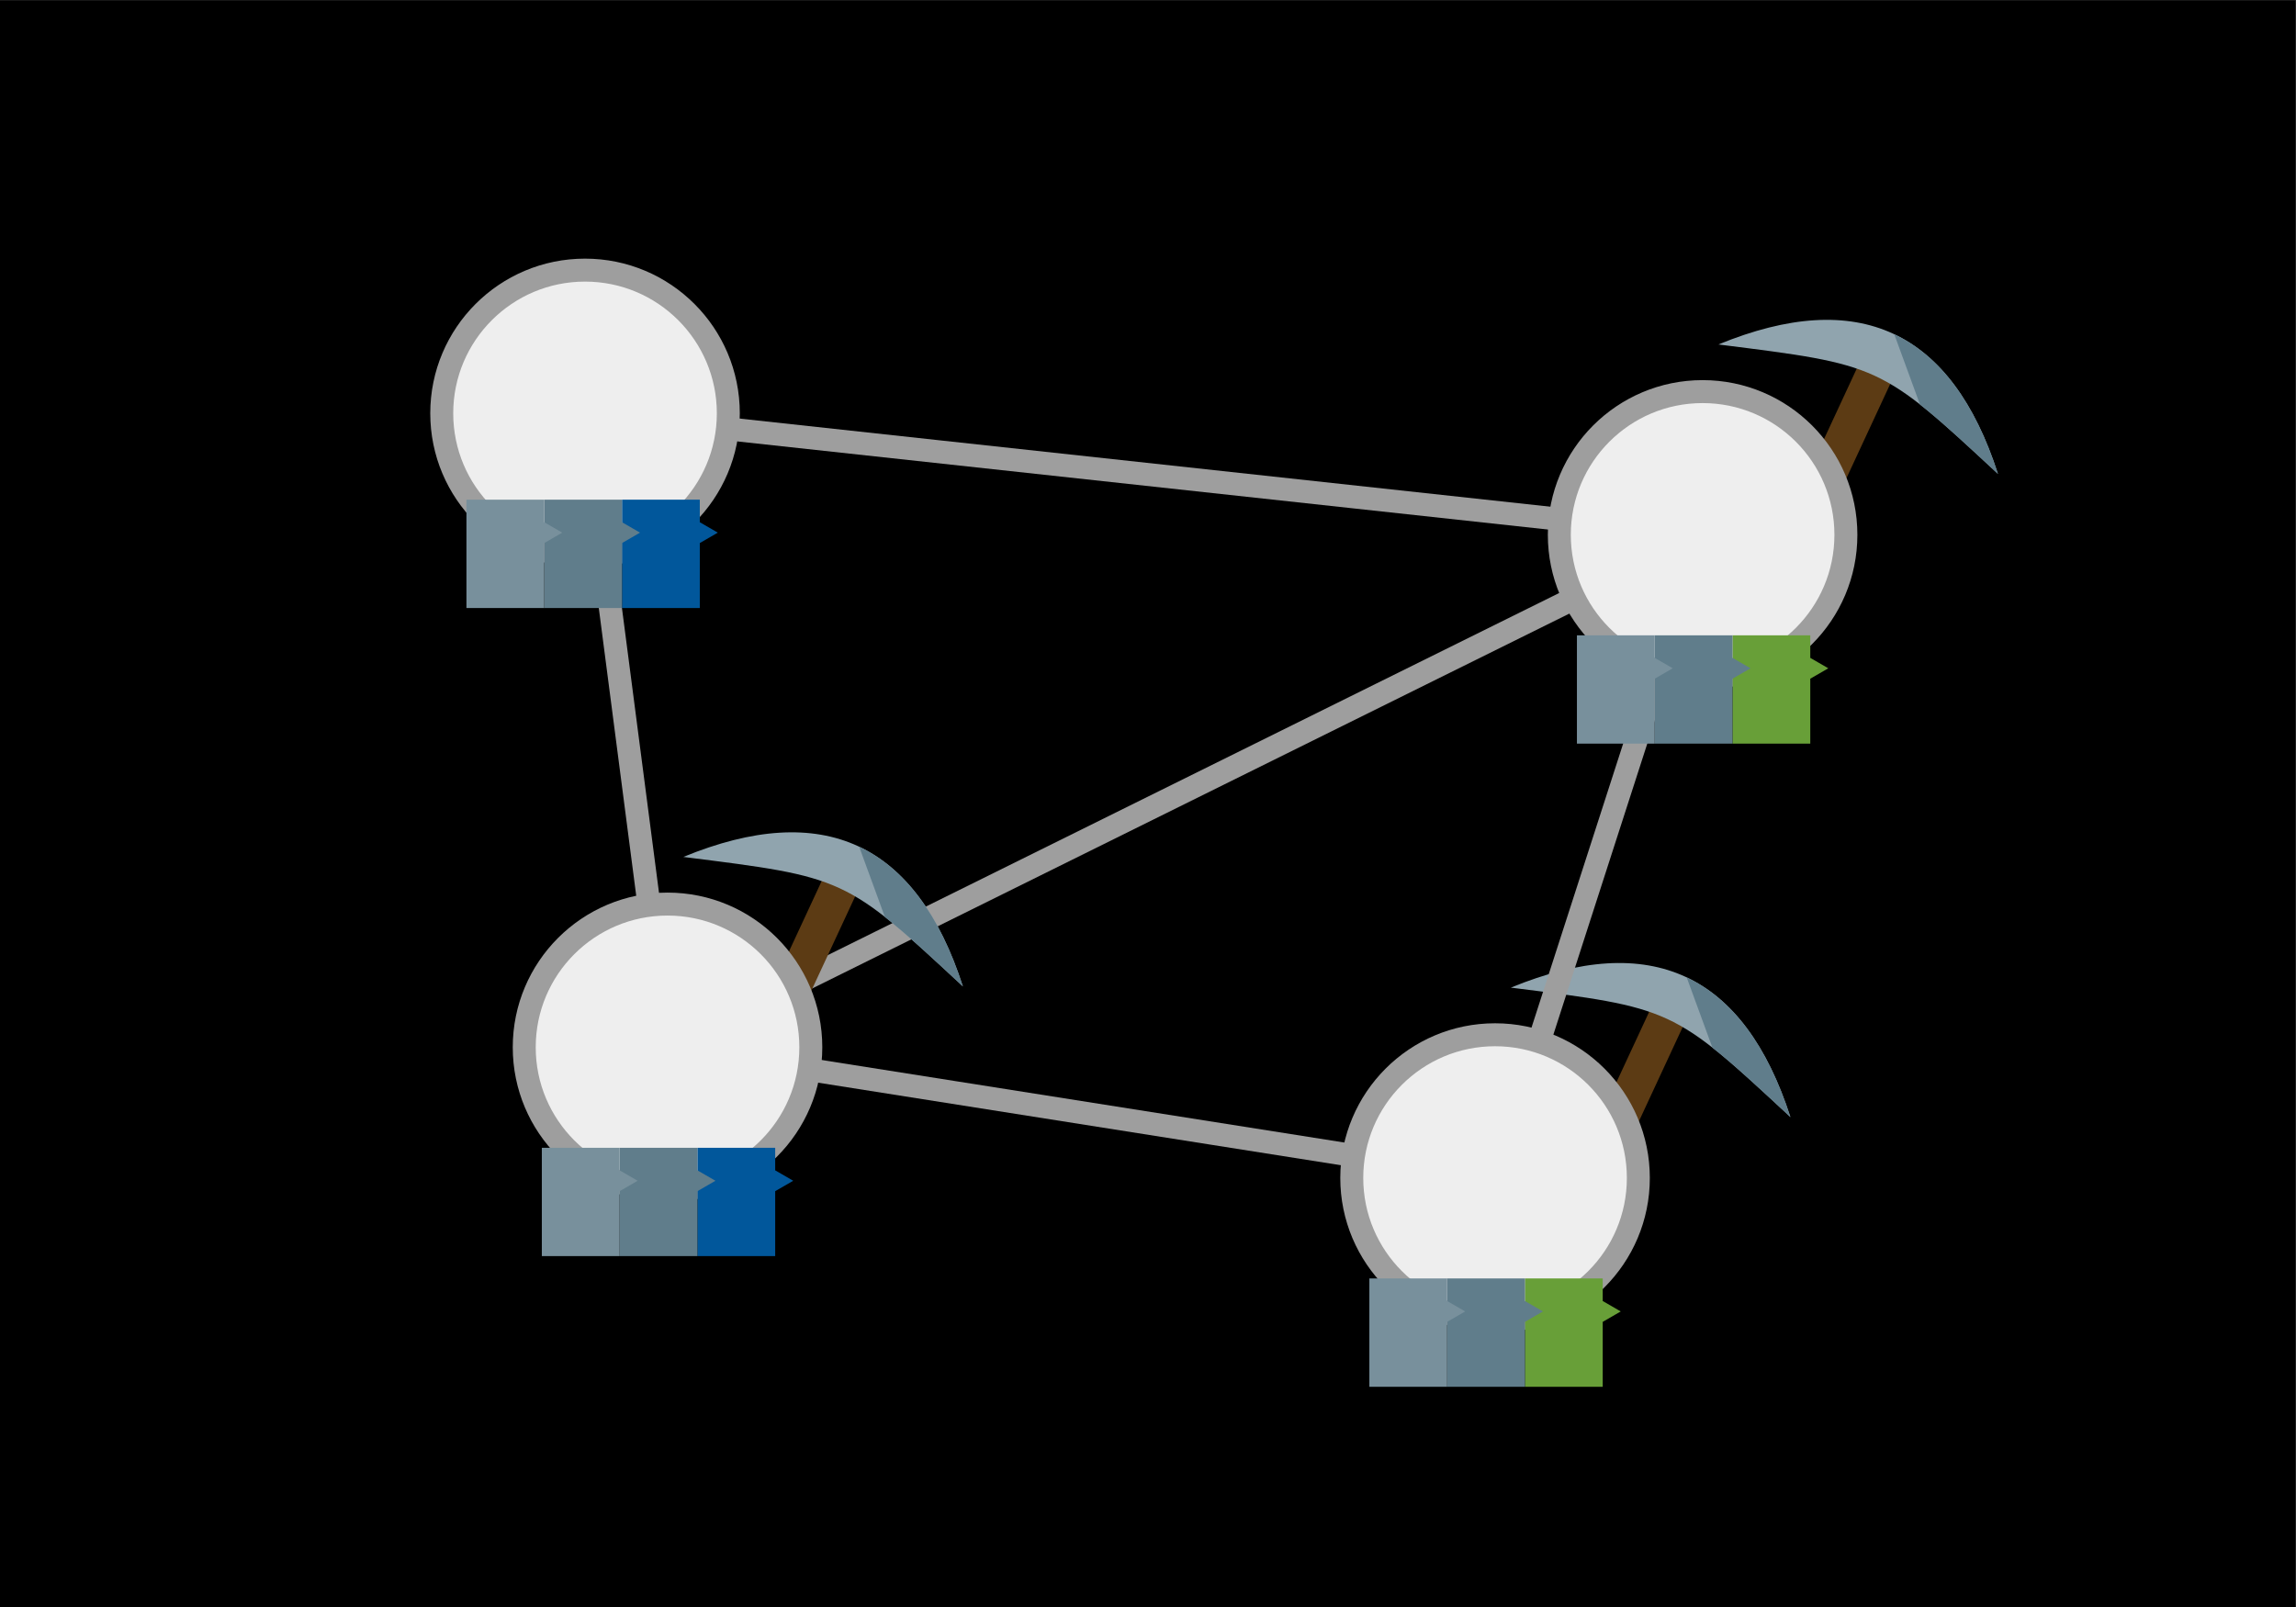 <?xml version="1.0" encoding="UTF-8" standalone="no"?>
<!-- Created with Inkscape (http://www.inkscape.org/) -->

<svg
   xmlns:dc="http://purl.org/dc/elements/1.1/"
   xmlns:cc="http://creativecommons.org/ns#"
   xmlns:rdf="http://www.w3.org/1999/02/22-rdf-syntax-ns#"
   xmlns:svg="http://www.w3.org/2000/svg"
   xmlns="http://www.w3.org/2000/svg"
   xmlns:xlink="http://www.w3.org/1999/xlink"
   xmlns:sodipodi="http://sodipodi.sourceforge.net/DTD/sodipodi-0.dtd"
   xmlns:inkscape="http://www.inkscape.org/namespaces/inkscape"
   version="1.1"
   id="svg29"
   xml:space="preserve"
   width="100mm"
   height="70mm"
   viewBox="0 0 377.953 264.567"
   sodipodi:docname="13.svg"
   inkscape:version="0.92.2 2405546, 2018-03-11"><rect x="0" y="0" width="377.953" height="264.567" fill="#333333" stroke="none"/><defs
     id="defs33"><marker
       inkscape:isstock="true"
       style="overflow:visible"
       id="marker2837"
       refX="0.0"
       refY="0.0"
       orient="auto"
       inkscape:stockid="TriangleInM"><path
         transform="scale(-0.4)"
         style="fill-rule:evenodd;stroke:#000000;stroke-width:1pt;stroke-opacity:1;fill:#000000;fill-opacity:1"
         d="M 5.77,0.0 L -2.88,5.0 L -2.88,-5.0 L 5.77,0.0 z "
         id="path2835" /></marker><marker
       inkscape:stockid="TriangleInM"
       orient="auto"
       refY="0.0"
       refX="0.0"
       id="TriangleInM"
       style="overflow:visible"
       inkscape:isstock="true"><path
         id="path1927"
         d="M 5.77,0.0 L -2.88,5.0 L -2.88,-5.0 L 5.77,0.0 z "
         style="fill-rule:evenodd;stroke:#ffffff;stroke-width:1pt;stroke-opacity:1;fill:#ffffff;fill-opacity:1"
         transform="scale(-0.4)" /></marker><marker
       inkscape:stockid="TriangleOutS"
       orient="auto"
       refY="0.0"
       refX="0.0"
       id="TriangleOutS"
       style="overflow:visible"
       inkscape:isstock="true"><path
         id="path12556"
         d="M 5.77,0.0 L -2.88,5.0 L -2.88,-5.0 L 5.77,0.0 z "
         style="fill-rule:evenodd;stroke:#e0e0e0;stroke-width:1pt;stroke-opacity:1;fill:#eeeeee;fill-opacity:1"
         transform="scale(0.2)" /></marker><marker
       inkscape:stockid="TriangleOutM"
       orient="auto"
       refY="0.0"
       refX="0.0"
       id="TriangleOutM"
       style="overflow:visible"
       inkscape:isstock="true"><path
         id="path12553"
         d="M 5.77,0.0 L -2.88,5.0 L -2.88,-5.0 L 5.77,0.0 z "
         style="fill-rule:evenodd;stroke:#ffffff;stroke-width:1pt;stroke-opacity:1;fill:#ffffff;fill-opacity:1"
         transform="scale(0.4)" /></marker><linearGradient
       inkscape:collect="always"
       id="linearGradient876"><stop
         style="stop-color:#ffffff;stop-opacity:1"
         offset="0"
         id="stop872" /><stop
         style="stop-color:#ffffff;stop-opacity:0"
         offset="1"
         id="stop874" /></linearGradient><linearGradient
       inkscape:collect="always"
       xlink:href="#linearGradient876"
       id="linearGradient878"
       x1="100.895"
       y1="53.722"
       x2="100.895"
       y2="35.612"
       gradientUnits="userSpaceOnUse" /></defs><sodipodi:namedview
     pagecolor="#000000"
     bordercolor="#666666"
     borderopacity="1"
     objecttolerance="10"
     gridtolerance="10"
     guidetolerance="10"
     inkscape:pageopacity="1"
     inkscape:pageshadow="2"
     inkscape:window-width="1366"
     inkscape:window-height="730"
     id="namedview31"
     showgrid="false"
     units="mm"
     inkscape:snap-page="true"
     borderlayer="true"
     inkscape:zoom="2.1865987"
     inkscape:cx="85.714945"
     inkscape:cy="116.5326"
     inkscape:window-x="0"
     inkscape:window-y="38"
     inkscape:window-maximized="0"
     inkscape:current-layer="layer1"
     inkscape:measure-start="0,0"
     inkscape:measure-end="0,0"
     inkscape:snap-bbox="true"
     inkscape:bbox-nodes="true"
     inkscape:object-nodes="true"
     inkscape:bbox-paths="true"
     inkscape:snap-object-midpoints="true"
     inkscape:object-paths="false"
     inkscape:snap-global="true"
     inkscape:snap-bbox-edge-midpoints="true"><inkscape:grid
       type="xygrid"
       id="grid12184" /></sodipodi:namedview><g
     id="g37"
     inkscape:groupmode="layer"
     inkscape:label="Background"
     transform="matrix(1.333,0,0,-1.333,0,264.567)"
     sodipodi:insensitive="true"><rect
       style="opacity:1;fill:#000000;fill-opacity:1;stroke:none;stroke-width:0.751;stroke-linecap:round;stroke-linejoin:bevel;stroke-miterlimit:4;stroke-dasharray:none;stroke-dashoffset:0;stroke-opacity:1"
       id="rect43"
       width="283.465"
       height="198.425"
       x="0"
       y="-198.425"
       transform="scale(1,-1)" /></g><g
     inkscape:groupmode="layer"
     id="layer1"
     inkscape:label="Foreground">





<path
   style="fill:#eeeeee;fill-rule:evenodd;stroke:#9e9e9e;stroke-width:3.78;stroke-linecap:butt;stroke-linejoin:miter;stroke-miterlimit:4;stroke-dasharray:none;stroke-opacity:1"
   d="M 131.019,161.951 259.138,98.512"
   id="path918"
   inkscape:connector-type="polyline"
   inkscape:connector-curvature="0" /><g
   id="g979"
   transform="matrix(0.719,0.333,-0.334,0.719,232.944,5.802)"
   style="stroke-width:1.262"><rect
     y="19.895"
     x="112.394"
     height="58.538"
     width="7.65"
     id="rect967"
     style="opacity:1;fill:#5c3b14;fill-opacity:1;stroke:none;stroke-width:4.768;stroke-linecap:round;stroke-linejoin:bevel;stroke-miterlimit:4;stroke-dasharray:none;stroke-dashoffset:0;stroke-opacity:1" /><path
     sodipodi:nodetypes="ccc"
     inkscape:connector-curvature="0"
     id="path969"
     d="m 84.215,31.8 c 21.336,-23.038 42.672,-23.038 64.008,0 -31.791,-10.362 -31.786,-10.277 -64.008,0 z"
     style="fill:#90a4ae;stroke:none;stroke-width:1.264;stroke-linecap:butt;stroke-linejoin:miter;stroke-miterlimit:4;stroke-dasharray:none;stroke-opacity:1" /><path
     id="path971"
     d="m 116.451,14.529 11.008,11.008 c 5.355,1.265 11.765,3.329 20.764,6.262 -10.591,-11.435 -21.181,-17.186 -31.771,-17.27 z"
     style="fill:#607d8b;stroke:none;stroke-width:1.262px;stroke-linecap:butt;stroke-linejoin:miter;stroke-opacity:1"
     inkscape:connector-curvature="0" /></g><g
   transform="matrix(0.719,0.333,-0.334,0.719,198.777,111.688)"
   id="g987"
   style="stroke-width:1.262"><rect
     style="opacity:1;fill:#5c3b14;fill-opacity:1;stroke:none;stroke-width:4.768;stroke-linecap:round;stroke-linejoin:bevel;stroke-miterlimit:4;stroke-dasharray:none;stroke-dashoffset:0;stroke-opacity:1"
     id="rect981"
     width="7.65"
     height="58.538"
     x="112.394"
     y="19.895" /><path
     style="fill:#90a4ae;stroke:none;stroke-width:1.264;stroke-linecap:butt;stroke-linejoin:miter;stroke-miterlimit:4;stroke-dasharray:none;stroke-opacity:1"
     d="m 84.215,31.8 c 21.336,-23.038 42.672,-23.038 64.008,0 -31.791,-10.362 -31.786,-10.277 -64.008,0 z"
     id="path983"
     inkscape:connector-curvature="0"
     sodipodi:nodetypes="ccc" /><path
     inkscape:connector-curvature="0"
     style="fill:#607d8b;stroke:none;stroke-width:1.262px;stroke-linecap:butt;stroke-linejoin:miter;stroke-opacity:1"
     d="m 116.451,14.529 11.008,11.008 c 5.355,1.265 11.765,3.329 20.764,6.262 -10.591,-11.435 -21.181,-17.186 -31.771,-17.27 z"
     id="path985" /></g><g
   transform="matrix(0.719,0.333,-0.334,0.719,62.555,90.173)"
   id="g995"
   style="stroke-width:1.262"><rect
     style="opacity:1;fill:#5c3b14;fill-opacity:1;stroke:none;stroke-width:4.768;stroke-linecap:round;stroke-linejoin:bevel;stroke-miterlimit:4;stroke-dasharray:none;stroke-dashoffset:0;stroke-opacity:1"
     id="rect989"
     width="7.65"
     height="58.538"
     x="112.394"
     y="19.895" /><path
     style="fill:#90a4ae;stroke:none;stroke-width:1.264;stroke-linecap:butt;stroke-linejoin:miter;stroke-miterlimit:4;stroke-dasharray:none;stroke-opacity:1"
     d="m 84.215,31.8 c 21.336,-23.038 42.672,-23.038 64.008,0 -31.791,-10.362 -31.786,-10.277 -64.008,0 z"
     id="path991"
     inkscape:connector-curvature="0"
     sodipodi:nodetypes="ccc" /><path
     inkscape:connector-curvature="0"
     style="fill:#607d8b;stroke:none;stroke-width:1.262px;stroke-linecap:butt;stroke-linejoin:miter;stroke-opacity:1"
     d="m 116.451,14.529 11.008,11.008 c 5.355,1.265 11.765,3.329 20.764,6.262 -10.591,-11.435 -21.181,-17.186 -31.771,-17.27 z"
     id="path993" /></g><ellipse
   cy="68.046"
   cx="96.304"
   id="circle910"
   style="opacity:1;fill:#eeeeee;fill-opacity:1;stroke:#9e9e9e;stroke-width:3.78;stroke-linecap:round;stroke-linejoin:bevel;stroke-miterlimit:4;stroke-dasharray:none;stroke-dashoffset:0;stroke-opacity:1"
   rx="23.587"
   ry="23.575" /><ellipse
   style="opacity:1;fill:#eeeeee;fill-opacity:1;stroke:#9e9e9e;stroke-width:3.78;stroke-linecap:round;stroke-linejoin:bevel;stroke-miterlimit:4;stroke-dasharray:none;stroke-dashoffset:0;stroke-opacity:1"
   id="circle912"
   cx="280.273"
   cy="88.046"
   rx="23.587"
   ry="23.575" /><ellipse
   cy="172.417"
   cx="109.884"
   id="circle914"
   style="opacity:1;fill:#eeeeee;fill-opacity:1;stroke:#9e9e9e;stroke-width:3.78;stroke-linecap:round;stroke-linejoin:bevel;stroke-miterlimit:4;stroke-dasharray:none;stroke-dashoffset:0;stroke-opacity:1"
   rx="23.587"
   ry="23.575" /><path
   style="opacity:1;fill:#01579b;fill-opacity:1;stroke:none;stroke-width:2.7;stroke-linecap:round;stroke-linejoin:bevel;stroke-miterlimit:4;stroke-dasharray:none;stroke-dashoffset:0;stroke-opacity:1"
   d="m 114.803,188.963 v 17.836 h 12.805 v -10.691 l 2.967,-1.715 -2.967,-1.715 v -3.715 z"
   id="path1451"
   inkscape:connector-curvature="0" /><path
   inkscape:connector-curvature="0"
   id="path1448"
   d="m 101.998,188.963 v 17.836 h 12.805 v -10.691 l 2.967,-1.715 -2.967,-1.715 v -3.715 z"
   style="opacity:1;fill:#607d8b;fill-opacity:1;stroke:none;stroke-width:2.7;stroke-linecap:round;stroke-linejoin:bevel;stroke-miterlimit:4;stroke-dasharray:none;stroke-dashoffset:0;stroke-opacity:1" /><path
   style="opacity:1;fill:#78909c;fill-opacity:1;stroke:none;stroke-width:2.7;stroke-linecap:round;stroke-linejoin:bevel;stroke-miterlimit:4;stroke-dasharray:none;stroke-dashoffset:0;stroke-opacity:1"
   d="m 89.193,188.963 v 17.836 h 12.805 v -10.691 l 2.967,-1.715 -2.967,-1.715 v -3.715 z"
   id="rect1068"
   inkscape:connector-curvature="0" /><path
   style="fill:#eeeeee;fill-rule:evenodd;stroke:#9e9e9e;stroke-width:3.78;stroke-linecap:butt;stroke-linejoin:miter;stroke-miterlimit:4;stroke-dasharray:none;stroke-opacity:1"
   d="m 99.346,91.424 7.496,57.615"
   id="path916"
   inkscape:connector-type="polyline"
   inkscape:connector-curvature="0"
   inkscape:connection-start="#circle910"
   inkscape:connection-end="#circle914" /><path
   style="fill:#eeeeee;fill-rule:evenodd;stroke:#9e9e9e;stroke-width:3.78;stroke-linecap:butt;stroke-linejoin:miter;stroke-miterlimit:4;stroke-dasharray:none;stroke-opacity:1"
   d="M 256.824,85.497 119.753,70.595"
   id="path920"
   inkscape:connector-type="polyline"
   inkscape:connector-curvature="0"
   inkscape:connection-start="#circle912"
   inkscape:connection-end="#circle910" /><ellipse
   style="opacity:1;fill:#eeeeee;fill-opacity:1;stroke:#9e9e9e;stroke-width:3.78;stroke-linecap:round;stroke-linejoin:bevel;stroke-miterlimit:4;stroke-dasharray:none;stroke-dashoffset:0;stroke-opacity:1"
   id="circle912-3"
   cx="246.106"
   cy="193.932"
   rx="23.587"
   ry="23.575" /><path
   style="display:inline;fill:#eeeeee;fill-rule:evenodd;stroke:#9e9e9e;stroke-width:3.78;stroke-linecap:butt;stroke-linejoin:miter;stroke-miterlimit:4;stroke-dasharray:none;stroke-opacity:1"
   d="m 133.182,176.096 89.626,14.156"
   id="path918-6"
   inkscape:connector-type="polyline"
   inkscape:connector-curvature="0"
   inkscape:connection-start="#circle914"
   inkscape:connection-end="#circle912-3" /><path
   style="display:inline;fill:#eeeeee;fill-rule:evenodd;stroke:#9e9e9e;stroke-width:3.78;stroke-linecap:butt;stroke-linejoin:miter;stroke-miterlimit:4;stroke-dasharray:none;stroke-opacity:1"
   d="m 273.033,110.483 -19.688,61.012"
   id="path918-6-7"
   inkscape:connector-type="polyline"
   inkscape:connector-curvature="0"
   inkscape:connection-end="#circle912-3"
   inkscape:connection-start="#circle912" /><path
   inkscape:connector-curvature="0"
   id="path1453"
   d="m 251.025,210.478 v 17.836 h 12.805 v -10.691 l 2.967,-1.715 -2.967,-1.715 v -3.715 z"
   style="opacity:1;fill:#689f38;fill-opacity:1;stroke:none;stroke-width:2.7;stroke-linecap:round;stroke-linejoin:bevel;stroke-miterlimit:4;stroke-dasharray:none;stroke-dashoffset:0;stroke-opacity:1" /><path
   style="opacity:1;fill:#607d8b;fill-opacity:1;stroke:none;stroke-width:2.7;stroke-linecap:round;stroke-linejoin:bevel;stroke-miterlimit:4;stroke-dasharray:none;stroke-dashoffset:0;stroke-opacity:1"
   d="m 238.22,210.478 v 17.836 h 12.805 v -10.691 l 2.967,-1.715 -2.967,-1.715 v -3.715 z"
   id="path1455"
   inkscape:connector-curvature="0" /><path
   inkscape:connector-curvature="0"
   id="path1457"
   d="m 225.416,210.478 v 17.836 h 12.805 v -10.691 l 2.967,-1.715 -2.967,-1.715 v -3.715 z"
   style="opacity:1;fill:#78909c;fill-opacity:1;stroke:none;stroke-width:2.7;stroke-linecap:round;stroke-linejoin:bevel;stroke-miterlimit:4;stroke-dasharray:none;stroke-dashoffset:0;stroke-opacity:1" /><path
   style="opacity:1;fill:#689f38;fill-opacity:1;stroke:none;stroke-width:2.7;stroke-linecap:round;stroke-linejoin:bevel;stroke-miterlimit:4;stroke-dasharray:none;stroke-dashoffset:0;stroke-opacity:1"
   d="m 285.192,104.593 v 17.836 h 12.805 v -10.691 l 2.967,-1.715 -2.967,-1.715 v -3.715 z"
   id="path1459"
   inkscape:connector-curvature="0" /><path
   inkscape:connector-curvature="0"
   id="path1461"
   d="m 272.387,104.593 v 17.836 h 12.805 v -10.691 l 2.967,-1.715 -2.967,-1.715 v -3.715 z"
   style="opacity:1;fill:#607d8b;fill-opacity:1;stroke:none;stroke-width:2.7;stroke-linecap:round;stroke-linejoin:bevel;stroke-miterlimit:4;stroke-dasharray:none;stroke-dashoffset:0;stroke-opacity:1" /><path
   style="opacity:1;fill:#78909c;fill-opacity:1;stroke:none;stroke-width:2.7;stroke-linecap:round;stroke-linejoin:bevel;stroke-miterlimit:4;stroke-dasharray:none;stroke-dashoffset:0;stroke-opacity:1"
   d="m 259.583,104.593 v 17.836 h 12.805 v -10.691 l 2.967,-1.715 -2.967,-1.715 v -3.715 z"
   id="path1463"
   inkscape:connector-curvature="0" /><path
   inkscape:connector-curvature="0"
   id="path1465"
   d="m 102.391,82.262 v 17.836 h 12.805 V 89.406 l 2.967,-1.715 -2.967,-1.715 v -3.715 z"
   style="opacity:1;fill:#01579b;fill-opacity:1;stroke:none;stroke-width:2.7;stroke-linecap:round;stroke-linejoin:bevel;stroke-miterlimit:4;stroke-dasharray:none;stroke-dashoffset:0;stroke-opacity:1" /><path
   style="opacity:1;fill:#607d8b;fill-opacity:1;stroke:none;stroke-width:2.7;stroke-linecap:round;stroke-linejoin:bevel;stroke-miterlimit:4;stroke-dasharray:none;stroke-dashoffset:0;stroke-opacity:1"
   d="M 89.586,82.262 V 100.098 H 102.391 V 89.406 l 2.967,-1.715 -2.967,-1.715 v -3.715 z"
   id="path1467"
   inkscape:connector-curvature="0" /><path
   inkscape:connector-curvature="0"
   id="path1469"
   d="M 76.781,82.262 V 100.098 H 89.586 V 89.406 l 2.967,-1.715 -2.967,-1.715 v -3.715 z"
   style="opacity:1;fill:#78909c;fill-opacity:1;stroke:none;stroke-width:2.7;stroke-linecap:round;stroke-linejoin:bevel;stroke-miterlimit:4;stroke-dasharray:none;stroke-dashoffset:0;stroke-opacity:1" /></g></svg>